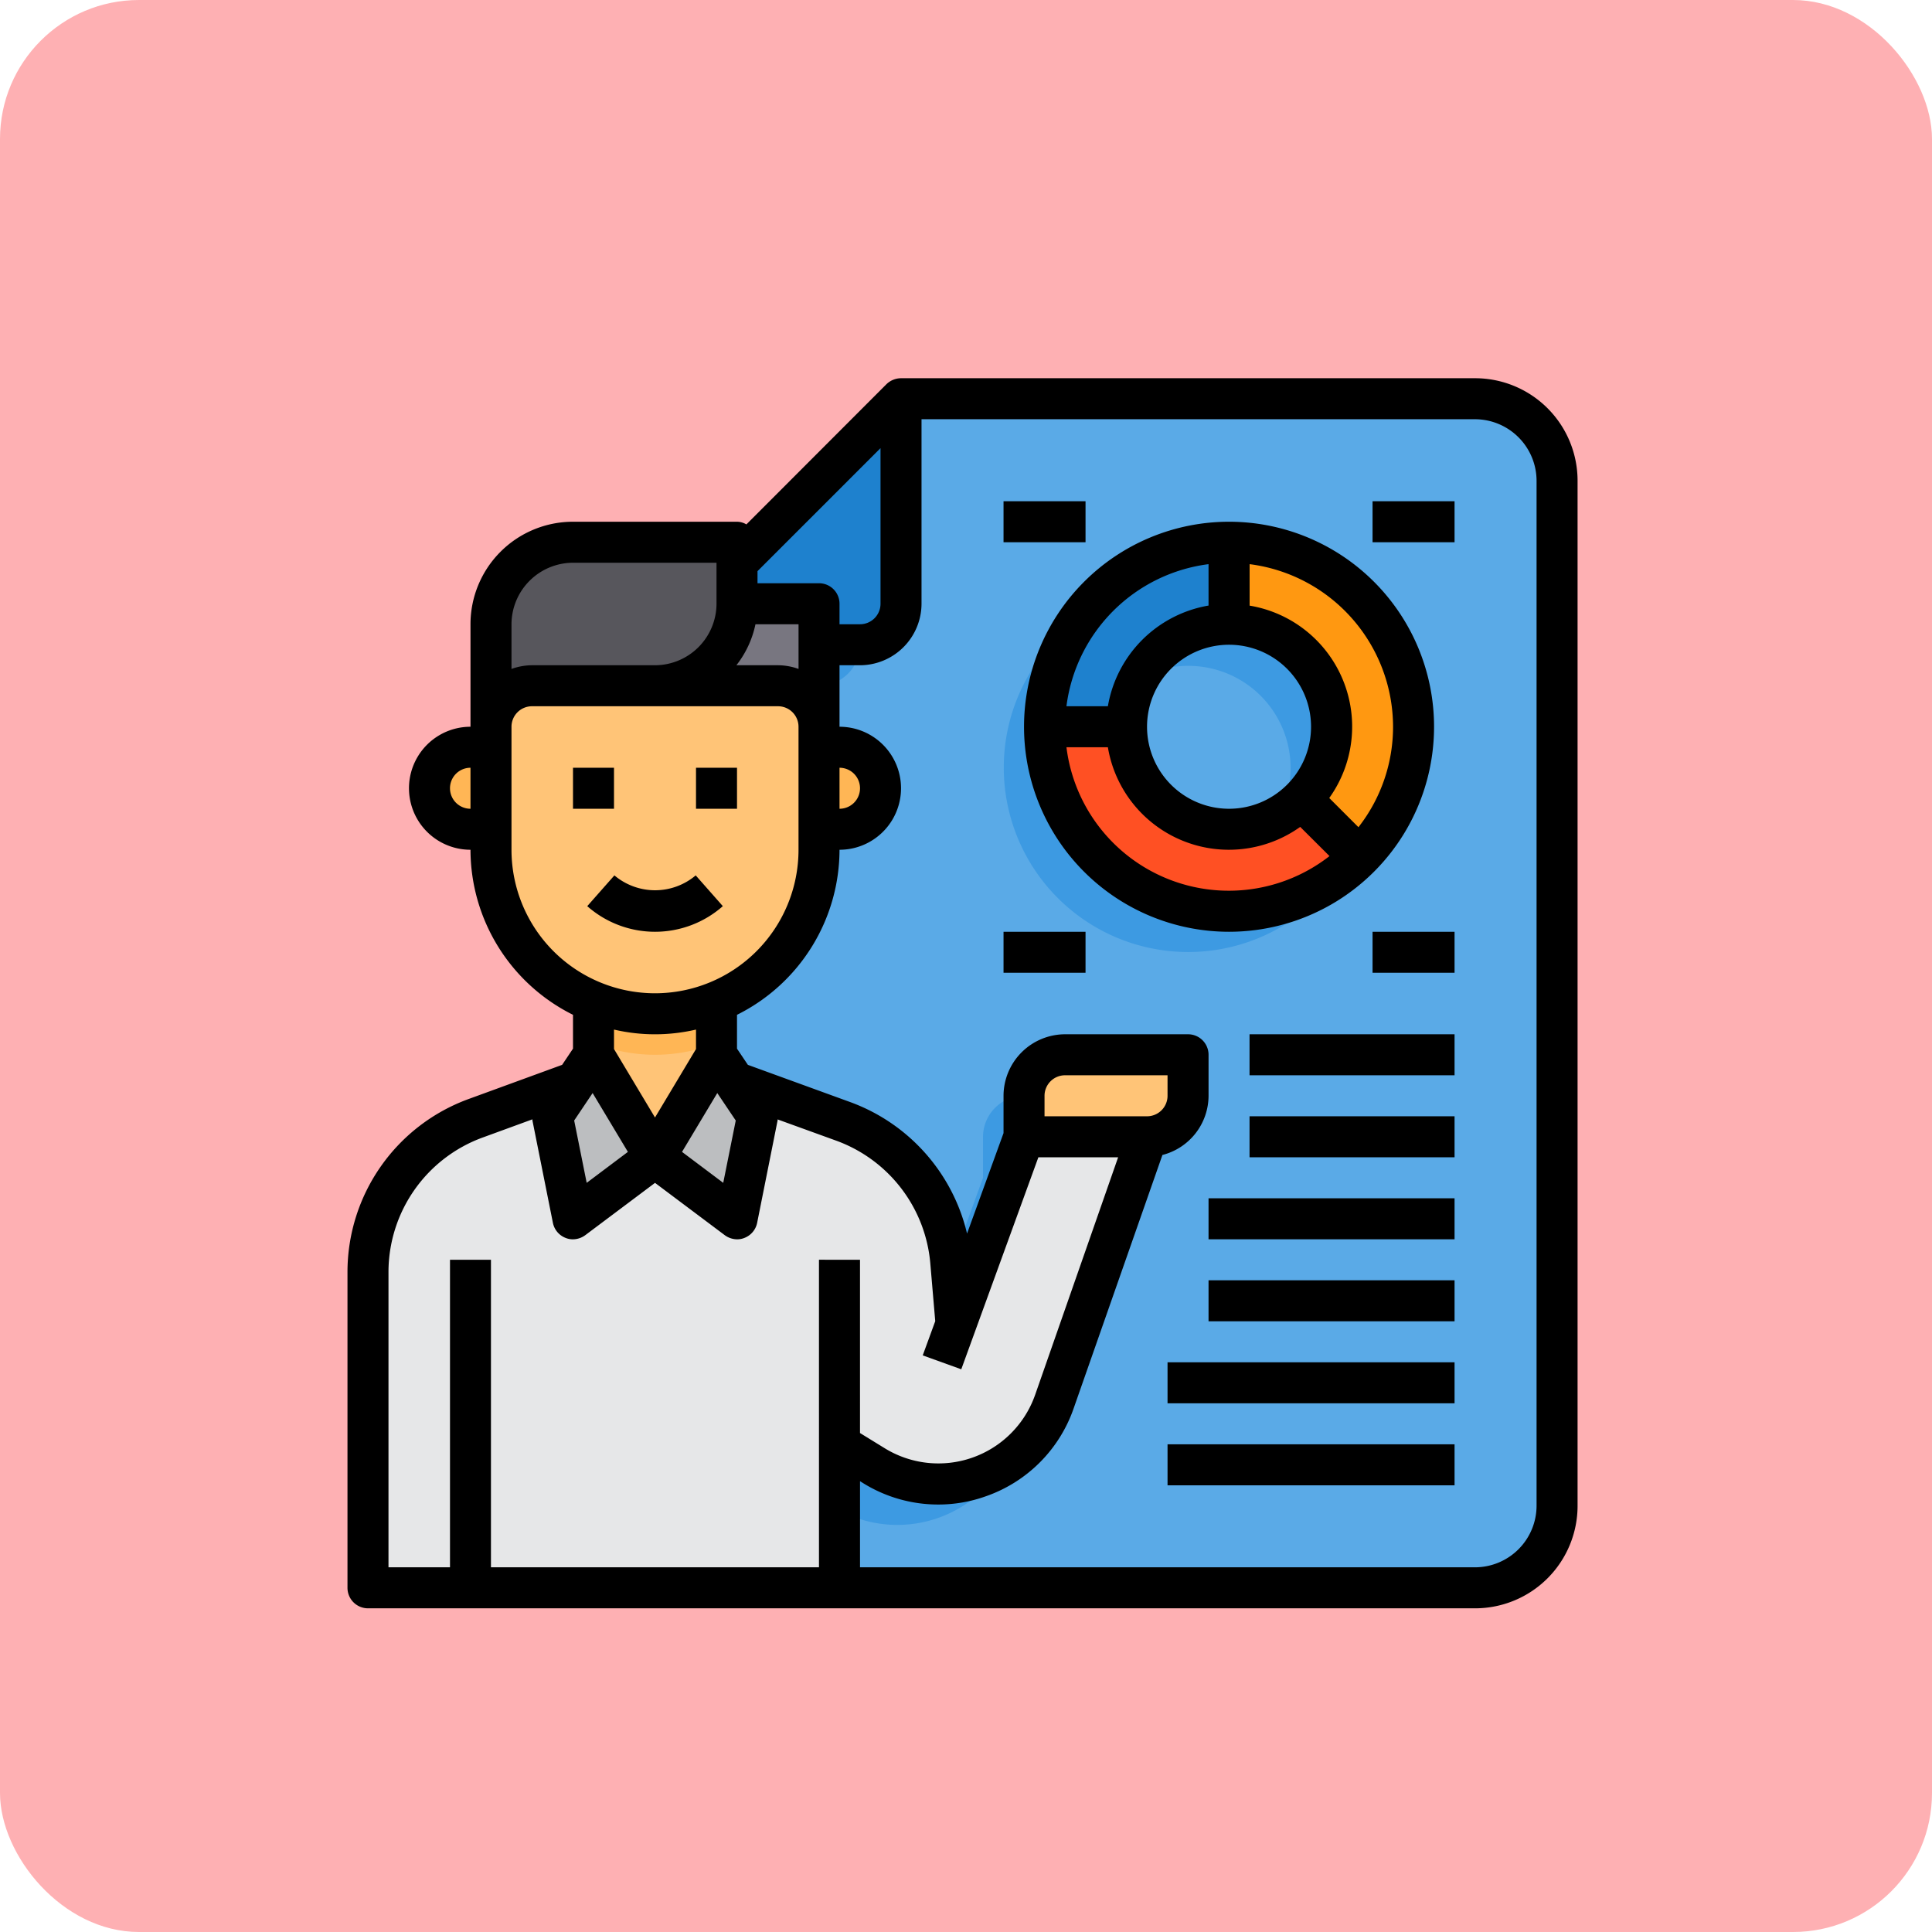 <svg xmlns="http://www.w3.org/2000/svg" width="139" height="139" viewBox="0 0 139 139">
  <g id="Grupo_991721" data-name="Grupo 991721" transform="translate(4157 6191.712)">
    <rect id="Rectángulo_339715" data-name="Rectángulo 339715" width="139" height="139" rx="10" transform="translate(-4157 -6191.712)" fill="#feb0b3"/>
    <g id="Presentation-File-Document-Graph-Report" transform="translate(-4134 -6166.5)">
      <path id="Trazado_604346" data-name="Trazado 604346" d="M81.9,8.9V82.65a5.9,5.9,0,0,1-5.9,5.9H22.9a5.9,5.9,0,0,1-5.9-5.9V20.7H31.75a2.959,2.959,0,0,0,2.95-2.95V3H76A5.9,5.9,0,0,1,81.9,8.9Z" transform="translate(7.125 0.475)" fill="#5aaae7"/>
      <path id="Trazado_604347" data-name="Trazado 604347" d="M31.75,5V19.75A2.959,2.959,0,0,1,28.8,22.7H17V19.75Z" transform="translate(7.125 1.425)" fill="#3d9ae2"/>
      <path id="Trazado_604348" data-name="Trazado 604348" d="M34.7,3V17.75a2.959,2.959,0,0,1-2.95,2.95H17Z" transform="translate(7.125 0.475)" fill="#1e81ce"/>
      <path id="Trazado_604349" data-name="Trazado 604349" d="M52.4,48.4v2.95a2.959,2.959,0,0,1-2.95,2.95L42.783,73.357a8.85,8.85,0,0,1-13.039,4.573l-2.419-1.5V83.8H22.9A5.9,5.9,0,0,1,17,77.9V15.95L19.95,13v2.95h5.9V26.275h1.475a2.95,2.95,0,1,1,0,5.9H25.85V33.65a11.811,11.811,0,0,1-7.373,10.944l0,3.806,1.3,1.947,7.832,2.847a11.813,11.813,0,0,1,7.729,10.1l.369,4.469L40.6,54.3V51.35a2.959,2.959,0,0,1,2.95-2.95Z" transform="translate(7.125 5.225)" fill="#3d9ae2"/>
      <path id="Trazado_604350" data-name="Trazado 604350" d="M10.375,72.723H3V50.008a11.765,11.765,0,0,1,7.773-11.077l7.154-2.611H29.373l7.832,2.847a11.813,11.813,0,0,1,7.729,10.1L45.3,53.74l4.9-13.467h8.85L52.383,59.33A8.85,8.85,0,0,1,39.344,63.9l-2.419-1.5V72.723Z" transform="translate(0.475 16.302)" fill="#e6e7e8"/>
      <path id="Trazado_604351" data-name="Trazado 604351" d="M22.723,36.947,21.425,35,17,42.375,22.9,46.8l1.475-7.375Z" transform="translate(7.125 15.675)" fill="#bcbec0"/>
      <path id="Trazado_604352" data-name="Trazado 604352" d="M14.95,35l-1.3,1.947L12,39.425,13.475,46.8l5.9-4.425Z" transform="translate(4.75 15.675)" fill="#bcbec0"/>
      <path id="Trazado_604353" data-name="Trazado 604353" d="M46.8,35v2.95a2.959,2.959,0,0,1-2.95,2.95H35V37.95A2.959,2.959,0,0,1,37.95,35Z" transform="translate(15.675 15.675)" fill="#ffc477"/>
      <path id="Trazado_604354" data-name="Trazado 604354" d="M11.9,20v5.9H8.95a2.95,2.95,0,1,1,0-5.9Z" transform="translate(1.9 8.55)" fill="#ffb655"/>
      <path id="Trazado_604355" data-name="Trazado 604355" d="M26.95,20a2.95,2.95,0,1,1,0,5.9H24V20Z" transform="translate(10.45 8.55)" fill="#ffb655"/>
      <path id="Trazado_604356" data-name="Trazado 604356" d="M22.85,31.42V36.7l-4.425,7.375L14,36.7V31.42a11.872,11.872,0,0,0,8.85,0Z" transform="translate(5.7 13.974)" fill="#ffc477"/>
      <path id="Trazado_604357" data-name="Trazado 604357" d="M22.85,31.42v4.425a11.872,11.872,0,0,1-8.85,0V31.42a11.872,11.872,0,0,0,8.85,0Z" transform="translate(5.7 13.974)" fill="#ffb655"/>
      <path id="Trazado_604358" data-name="Trazado 604358" d="M25.225,39.744A11.8,11.8,0,0,1,9,28.8V19.95A2.959,2.959,0,0,1,11.95,17h17.7a2.959,2.959,0,0,1,2.95,2.95V28.8a11.811,11.811,0,0,1-7.373,10.944Z" transform="translate(3.325 7.125)" fill="#ffc477"/>
      <path id="Trazado_604359" data-name="Trazado 604359" d="M25.85,18.9H17A5.9,5.9,0,0,0,22.9,13h5.9v8.85A2.959,2.959,0,0,0,25.85,18.9Z" transform="translate(7.125 5.225)" fill="#787680"/>
      <path id="Trazado_604360" data-name="Trazado 604360" d="M26.7,14.425a5.9,5.9,0,0,1-5.9,5.9H11.95A2.959,2.959,0,0,0,9,23.275V15.9A5.9,5.9,0,0,1,14.9,10H26.7Z" transform="translate(3.325 3.8)" fill="#57565c"/>
      <path id="Trazado_604361" data-name="Trazado 604361" d="M47.269,12A13.266,13.266,0,1,0,60.544,25.272,13.266,13.266,0,0,0,47.269,12Zm0,20.65A7.353,7.353,0,1,1,52.491,30.5,7.353,7.353,0,0,1,47.269,32.65Z" transform="translate(15.206 4.75)" fill="#3d9ae2"/>
      <path id="Trazado_604362" data-name="Trazado 604362" d="M54.5,24.222l4.159,4.16A13.266,13.266,0,0,1,36,19h5.9a7.384,7.384,0,0,0,12.6,5.221Z" transform="translate(16.15 8.075)" fill="#ff5023"/>
      <path id="Trazado_604363" data-name="Trazado 604363" d="M45,10a13.266,13.266,0,0,1,9.381,22.656l-4.16-4.16A7.384,7.384,0,0,0,45,15.9Z" transform="translate(20.425 3.8)" fill="#ff9811"/>
      <path id="Trazado_604364" data-name="Trazado 604364" d="M49.275,10v5.9A7.375,7.375,0,0,0,41.9,23.275H36A13.275,13.275,0,0,1,49.275,10Z" transform="translate(16.15 3.8)" fill="#1e81ce"/>
      <path id="Trazado_604365" data-name="Trazado 604365" d="M13,21h2.95v2.95H13Z" transform="translate(5.225 9.025)"/>
      <path id="Trazado_604366" data-name="Trazado 604366" d="M19,21h2.95v2.95H19Z" transform="translate(8.075 9.025)"/>
      <path id="Trazado_604367" data-name="Trazado 604367" d="M23.451,28.463,21.5,26.25a4.534,4.534,0,0,1-5.85,0l-1.954,2.213A7.375,7.375,0,0,0,23.451,28.463Z" transform="translate(5.554 11.519)"/>
      <path id="Trazado_604368" data-name="Trazado 604368" d="M83.125,2h-41.3a1.524,1.524,0,0,0-1.047.428L30.7,12.517a1.342,1.342,0,0,0-.679-.192h-11.8A7.375,7.375,0,0,0,10.85,19.7v7.375a4.425,4.425,0,1,0,0,8.85A13.287,13.287,0,0,0,18.225,47.8v2.434L17.443,51.4l-6.7,2.448A13.254,13.254,0,0,0,2,66.31V89.025A1.475,1.475,0,0,0,3.475,90.5h79.65A7.375,7.375,0,0,0,90.5,83.125V9.375A7.375,7.375,0,0,0,83.125,2ZM10.85,32.975a1.475,1.475,0,1,1,0-2.95ZM31.5,15.88l8.85-8.85v11.2A1.475,1.475,0,0,1,38.875,19.7H37.4V18.225a1.475,1.475,0,0,0-1.475-1.475H31.5Zm5.9,14.145a1.475,1.475,0,1,1,0,2.95ZM31.352,19.7h3.1v3.215a4.425,4.425,0,0,0-1.475-.265H29.981a7.139,7.139,0,0,0,1.372-2.95ZM13.8,19.7a4.438,4.438,0,0,1,4.425-4.425H28.55v2.95a4.438,4.438,0,0,1-4.425,4.425h-8.85a4.425,4.425,0,0,0-1.475.266Zm0,16.225v-8.85A1.475,1.475,0,0,1,15.275,25.6h17.7a1.475,1.475,0,0,1,1.475,1.475v8.85a10.325,10.325,0,0,1-20.65,0Zm7.375,14.337v-1.4a13,13,0,0,0,5.9,0v1.4l-2.95,4.926Zm1,7.4-2.965,2.227-.9-4.484,1.327-1.976Zm6.431-4.233,1.328,1.976-.9,4.484-2.965-2.227Zm7.316,11.992V87.55h-23.6V65.425H9.375V87.55H4.95V66.31a10.307,10.307,0,0,1,6.8-9.69l3.556-1.3V55.4l1.475,7.375a1.475,1.475,0,0,0,.914,1.077,1.36,1.36,0,0,0,.531.1,1.518,1.518,0,0,0,.885-.3l5.015-3.761,5.015,3.761a1.518,1.518,0,0,0,.885.3,1.36,1.36,0,0,0,.531-.1,1.475,1.475,0,0,0,.915-1.077L32.945,55.4v-.074l4.233,1.534a10.34,10.34,0,0,1,6.755,8.835l.354,4.145-.9,2.463,2.773,1L51.707,58.05h5.738l-5.974,17.1A7.375,7.375,0,0,1,40.6,78.951l-1.726-1.062V65.425ZM52.15,55.1V53.625a1.475,1.475,0,0,1,1.475-1.475H61v1.475A1.475,1.475,0,0,1,59.525,55.1Zm35.4,28.025a4.438,4.438,0,0,1-4.425,4.425H38.875V81.355l.162.1a10.239,10.239,0,0,0,5.458,1.578,10.125,10.125,0,0,0,3.422-.59,10.245,10.245,0,0,0,6.328-6.328l6.387-18.231a4.413,4.413,0,0,0,3.319-4.263v-2.95A1.475,1.475,0,0,0,62.475,49.2h-8.85A4.438,4.438,0,0,0,49.2,53.625v2.685l-2.625,7.228a13.341,13.341,0,0,0-8.393-9.455L30.807,51.4l-.782-1.165V47.8A13.287,13.287,0,0,0,37.4,35.925a4.425,4.425,0,1,0,0-8.85V22.65h1.475A4.438,4.438,0,0,0,43.3,18.225V4.95H83.125A4.438,4.438,0,0,1,87.55,9.375Z" transform="translate(0)"/>
      <path id="Trazado_604369" data-name="Trazado 604369" d="M64.5,23.75A14.75,14.75,0,1,0,49.75,38.5,14.75,14.75,0,0,0,64.5,23.75Zm-2.95,0a11.723,11.723,0,0,1-2.49,7.227l-2.1-2.1a8.826,8.826,0,0,0-5.73-13.841V12.052A11.812,11.812,0,0,1,61.55,23.75Zm-11.8-5.9a5.9,5.9,0,1,1-5.9,5.9A5.9,5.9,0,0,1,49.75,17.85Zm-1.475-5.8v2.981a8.862,8.862,0,0,0-7.242,7.242H38.052A11.812,11.812,0,0,1,48.275,12.052ZM38.052,25.225h2.981a8.826,8.826,0,0,0,13.837,5.73l2.108,2.1a11.772,11.772,0,0,1-18.926-7.835Z" transform="translate(15.675 3.325)"/>
      <path id="Trazado_604370" data-name="Trazado 604370" d="M52,8h5.9v2.95H52Z" transform="translate(23.75 2.85)"/>
      <path id="Trazado_604371" data-name="Trazado 604371" d="M34,29h5.9v2.95H34Z" transform="translate(15.2 12.825)"/>
      <path id="Trazado_604372" data-name="Trazado 604372" d="M52,29h5.9v2.95H52Z" transform="translate(23.75 12.825)"/>
      <path id="Trazado_604373" data-name="Trazado 604373" d="M34,8h5.9v2.95H34Z" transform="translate(15.2 2.85)"/>
      <path id="Trazado_604374" data-name="Trazado 604374" d="M46,34H60.75v2.95H46Z" transform="translate(20.9 15.2)"/>
      <path id="Trazado_604375" data-name="Trazado 604375" d="M46,38H60.75v2.95H46Z" transform="translate(20.9 17.1)"/>
      <path id="Trazado_604376" data-name="Trazado 604376" d="M44,42H61.7v2.95H44Z" transform="translate(19.95 19)"/>
      <path id="Trazado_604377" data-name="Trazado 604377" d="M44,46H61.7v2.95H44Z" transform="translate(19.95 20.9)"/>
      <path id="Trazado_604378" data-name="Trazado 604378" d="M42,50H62.65v2.95H42Z" transform="translate(19 22.8)"/>
      <path id="Trazado_604379" data-name="Trazado 604379" d="M42,54H62.65v2.95H42Z" transform="translate(19 24.7)"/>
    </g>
  </g>
</svg>
